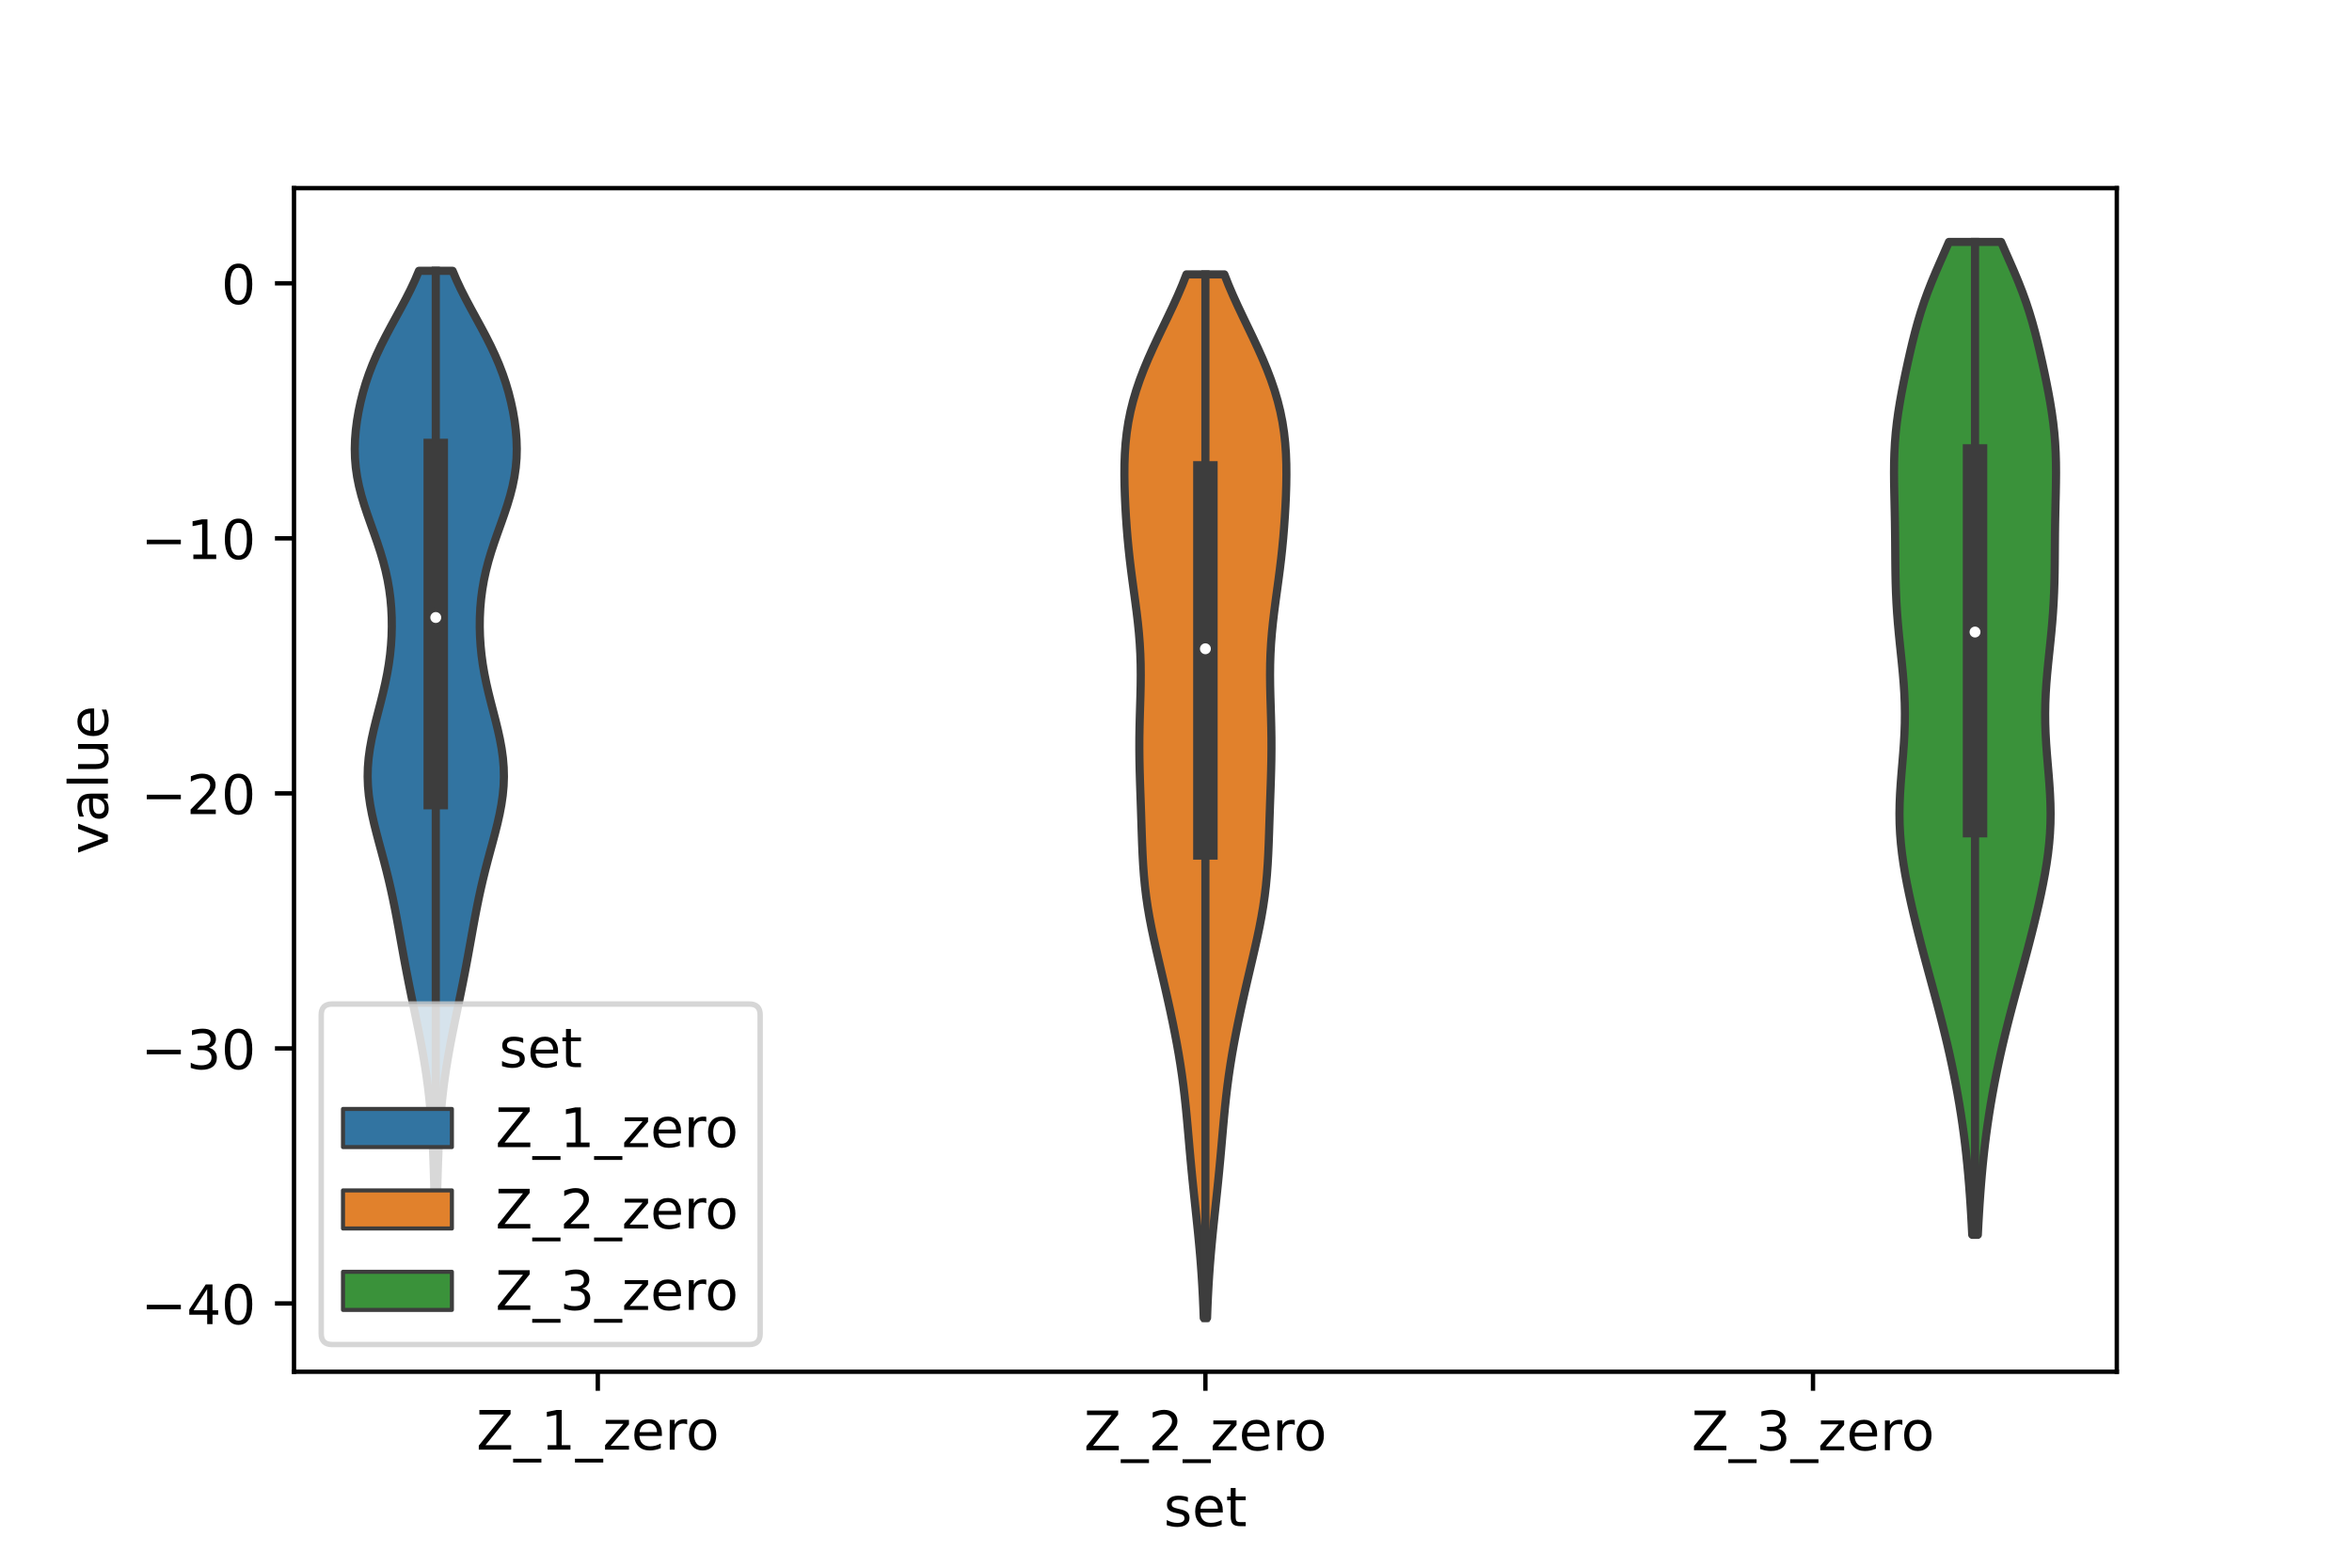 <?xml version="1.0" encoding="utf-8" standalone="no"?>
<!DOCTYPE svg PUBLIC "-//W3C//DTD SVG 1.1//EN"
  "http://www.w3.org/Graphics/SVG/1.1/DTD/svg11.dtd">
<!-- Created with matplotlib (https://matplotlib.org/) -->
<svg height="288pt" version="1.1" viewBox="0 0 432 288" width="432pt" xmlns="http://www.w3.org/2000/svg" xmlns:xlink="http://www.w3.org/1999/xlink">
 <defs>
  <style type="text/css">*{stroke-linecap:butt;stroke-linejoin:round;}</style>
 </defs>
 <g id="figure_1">
  <g id="patch_1">
   <path d="M 0 288 
L 432 288 
L 432 0 
L 0 0 
z
" style="fill:#ffffff;"/>
  </g>
  <g id="axes_1">
   <g id="patch_2">
    <path d="M 54 252 
L 388.8 252 
L 388.8 34.56 
L 54 34.56 
z
" style="fill:#ffffff;"/>
   </g>
   <g id="PolyCollection_1">
    <defs>
     <path d="M 80.276 -67.866 
L 79.804 -67.866 
L 79.765 -69.587 
L 79.721 -71.308 
L 79.67 -73.029 
L 79.612 -74.75 
L 79.544 -76.471 
L 79.463 -78.192 
L 79.367 -79.913 
L 79.254 -81.634 
L 79.12 -83.355 
L 78.964 -85.076 
L 78.783 -86.798 
L 78.578 -88.519 
L 78.346 -90.24 
L 78.089 -91.961 
L 77.806 -93.682 
L 77.501 -95.403 
L 77.176 -97.124 
L 76.835 -98.845 
L 76.483 -100.566 
L 76.125 -102.287 
L 75.766 -104.008 
L 75.412 -105.729 
L 75.064 -107.45 
L 74.727 -109.171 
L 74.399 -110.892 
L 74.081 -112.613 
L 73.77 -114.334 
L 73.462 -116.055 
L 73.152 -117.776 
L 72.835 -119.497 
L 72.504 -121.218 
L 72.155 -122.94 
L 71.783 -124.661 
L 71.386 -126.382 
L 70.963 -128.103 
L 70.518 -129.824 
L 70.057 -131.545 
L 69.592 -133.266 
L 69.136 -134.987 
L 68.706 -136.708 
L 68.319 -138.429 
L 67.993 -140.15 
L 67.744 -141.871 
L 67.585 -143.592 
L 67.525 -145.313 
L 67.567 -147.034 
L 67.709 -148.755 
L 67.944 -150.476 
L 68.259 -152.197 
L 68.636 -153.918 
L 69.057 -155.639 
L 69.501 -157.361 
L 69.946 -159.082 
L 70.374 -160.803 
L 70.768 -162.524 
L 71.116 -164.245 
L 71.409 -165.966 
L 71.641 -167.687 
L 71.811 -169.408 
L 71.919 -171.129 
L 71.964 -172.85 
L 71.946 -174.571 
L 71.862 -176.292 
L 71.711 -178.013 
L 71.487 -179.734 
L 71.19 -181.455 
L 70.816 -183.176 
L 70.37 -184.897 
L 69.858 -186.618 
L 69.293 -188.339 
L 68.692 -190.06 
L 68.076 -191.781 
L 67.47 -193.503 
L 66.898 -195.224 
L 66.382 -196.945 
L 65.943 -198.666 
L 65.596 -200.387 
L 65.348 -202.108 
L 65.204 -203.829 
L 65.16 -205.55 
L 65.212 -207.271 
L 65.351 -208.992 
L 65.57 -210.713 
L 65.863 -212.434 
L 66.228 -214.155 
L 66.663 -215.876 
L 67.171 -217.597 
L 67.755 -219.318 
L 68.416 -221.039 
L 69.154 -222.76 
L 69.962 -224.481 
L 70.831 -226.202 
L 71.744 -227.923 
L 72.682 -229.645 
L 73.621 -231.366 
L 74.538 -233.087 
L 75.411 -234.808 
L 76.219 -236.529 
L 76.948 -238.25 
L 83.132 -238.25 
L 83.132 -238.25 
L 83.861 -236.529 
L 84.669 -234.808 
L 85.542 -233.087 
L 86.459 -231.366 
L 87.398 -229.645 
L 88.336 -227.923 
L 89.249 -226.202 
L 90.118 -224.481 
L 90.926 -222.76 
L 91.664 -221.039 
L 92.325 -219.318 
L 92.909 -217.597 
L 93.417 -215.876 
L 93.852 -214.155 
L 94.217 -212.434 
L 94.51 -210.713 
L 94.729 -208.992 
L 94.868 -207.271 
L 94.92 -205.55 
L 94.876 -203.829 
L 94.732 -202.108 
L 94.484 -200.387 
L 94.137 -198.666 
L 93.698 -196.945 
L 93.182 -195.224 
L 92.61 -193.503 
L 92.004 -191.781 
L 91.388 -190.06 
L 90.787 -188.339 
L 90.222 -186.618 
L 89.71 -184.897 
L 89.264 -183.176 
L 88.89 -181.455 
L 88.593 -179.734 
L 88.369 -178.013 
L 88.218 -176.292 
L 88.134 -174.571 
L 88.116 -172.85 
L 88.161 -171.129 
L 88.269 -169.408 
L 88.439 -167.687 
L 88.671 -165.966 
L 88.964 -164.245 
L 89.312 -162.524 
L 89.706 -160.803 
L 90.134 -159.082 
L 90.579 -157.361 
L 91.023 -155.639 
L 91.444 -153.918 
L 91.821 -152.197 
L 92.136 -150.476 
L 92.371 -148.755 
L 92.513 -147.034 
L 92.555 -145.313 
L 92.495 -143.592 
L 92.336 -141.871 
L 92.087 -140.15 
L 91.761 -138.429 
L 91.374 -136.708 
L 90.944 -134.987 
L 90.488 -133.266 
L 90.023 -131.545 
L 89.562 -129.824 
L 89.117 -128.103 
L 88.694 -126.382 
L 88.297 -124.661 
L 87.925 -122.94 
L 87.576 -121.218 
L 87.245 -119.497 
L 86.928 -117.776 
L 86.618 -116.055 
L 86.31 -114.334 
L 85.999 -112.613 
L 85.681 -110.892 
L 85.353 -109.171 
L 85.016 -107.45 
L 84.668 -105.729 
L 84.314 -104.008 
L 83.955 -102.287 
L 83.597 -100.566 
L 83.245 -98.845 
L 82.904 -97.124 
L 82.579 -95.403 
L 82.274 -93.682 
L 81.991 -91.961 
L 81.734 -90.24 
L 81.502 -88.519 
L 81.297 -86.798 
L 81.116 -85.076 
L 80.96 -83.355 
L 80.826 -81.634 
L 80.713 -79.913 
L 80.617 -78.192 
L 80.536 -76.471 
L 80.468 -74.75 
L 80.41 -73.029 
L 80.359 -71.308 
L 80.315 -69.587 
L 80.276 -67.866 
z
" id="mef20df8cf9" style="stroke:#3d3d3d;stroke-width:1.5;"/>
    </defs>
    <g clip-path="url(#p83ac06653c)">
     <use style="fill:#3274a1;stroke:#3d3d3d;stroke-width:1.5;" x="0" xlink:href="#mef20df8cf9" y="288"/>
    </g>
   </g>
   <g id="PolyCollection_2">
    <defs>
     <path d="M 221.705 -45.884 
L 221.095 -45.884 
L 221.023 -47.82 
L 220.937 -49.757 
L 220.834 -51.693 
L 220.714 -53.629 
L 220.576 -55.566 
L 220.419 -57.502 
L 220.246 -59.439 
L 220.06 -61.375 
L 219.862 -63.312 
L 219.658 -65.248 
L 219.452 -67.185 
L 219.248 -69.121 
L 219.049 -71.058 
L 218.859 -72.994 
L 218.677 -74.93 
L 218.502 -76.867 
L 218.332 -78.803 
L 218.162 -80.74 
L 217.986 -82.676 
L 217.798 -84.613 
L 217.591 -86.549 
L 217.361 -88.486 
L 217.104 -90.422 
L 216.817 -92.359 
L 216.502 -94.295 
L 216.159 -96.231 
L 215.791 -98.168 
L 215.403 -100.104 
L 214.996 -102.041 
L 214.573 -103.977 
L 214.138 -105.914 
L 213.692 -107.85 
L 213.24 -109.787 
L 212.787 -111.723 
L 212.339 -113.659 
L 211.906 -115.596 
L 211.498 -117.532 
L 211.125 -119.469 
L 210.795 -121.405 
L 210.514 -123.342 
L 210.283 -125.278 
L 210.101 -127.215 
L 209.962 -129.151 
L 209.856 -131.088 
L 209.774 -133.024 
L 209.705 -134.96 
L 209.642 -136.897 
L 209.578 -138.833 
L 209.512 -140.77 
L 209.444 -142.706 
L 209.379 -144.643 
L 209.324 -146.579 
L 209.284 -148.516 
L 209.266 -150.452 
L 209.271 -152.389 
L 209.301 -154.325 
L 209.348 -156.261 
L 209.406 -158.198 
L 209.463 -160.134 
L 209.507 -162.071 
L 209.525 -164.007 
L 209.507 -165.944 
L 209.446 -167.88 
L 209.338 -169.817 
L 209.184 -171.753 
L 208.989 -173.69 
L 208.76 -175.626 
L 208.508 -177.562 
L 208.245 -179.499 
L 207.982 -181.435 
L 207.73 -183.372 
L 207.496 -185.308 
L 207.287 -187.245 
L 207.103 -189.181 
L 206.944 -191.118 
L 206.809 -193.054 
L 206.697 -194.991 
L 206.609 -196.927 
L 206.547 -198.863 
L 206.52 -200.8 
L 206.536 -202.736 
L 206.606 -204.673 
L 206.742 -206.609 
L 206.955 -208.546 
L 207.253 -210.482 
L 207.641 -212.419 
L 208.122 -214.355 
L 208.694 -216.291 
L 209.353 -218.228 
L 210.092 -220.164 
L 210.9 -222.101 
L 211.764 -224.037 
L 212.669 -225.974 
L 213.597 -227.91 
L 214.529 -229.847 
L 215.445 -231.783 
L 216.326 -233.72 
L 217.155 -235.656 
L 217.915 -237.592 
L 224.885 -237.592 
L 224.885 -237.592 
L 225.645 -235.656 
L 226.474 -233.72 
L 227.355 -231.783 
L 228.271 -229.847 
L 229.203 -227.91 
L 230.131 -225.974 
L 231.036 -224.037 
L 231.9 -222.101 
L 232.708 -220.164 
L 233.447 -218.228 
L 234.106 -216.291 
L 234.678 -214.355 
L 235.159 -212.419 
L 235.547 -210.482 
L 235.845 -208.546 
L 236.058 -206.609 
L 236.194 -204.673 
L 236.264 -202.736 
L 236.28 -200.8 
L 236.253 -198.863 
L 236.191 -196.927 
L 236.103 -194.991 
L 235.991 -193.054 
L 235.856 -191.118 
L 235.697 -189.181 
L 235.513 -187.245 
L 235.304 -185.308 
L 235.07 -183.372 
L 234.818 -181.435 
L 234.555 -179.499 
L 234.292 -177.562 
L 234.04 -175.626 
L 233.811 -173.69 
L 233.616 -171.753 
L 233.462 -169.817 
L 233.354 -167.88 
L 233.293 -165.944 
L 233.275 -164.007 
L 233.293 -162.071 
L 233.337 -160.134 
L 233.394 -158.198 
L 233.452 -156.261 
L 233.499 -154.325 
L 233.529 -152.389 
L 233.534 -150.452 
L 233.516 -148.516 
L 233.476 -146.579 
L 233.421 -144.643 
L 233.356 -142.706 
L 233.288 -140.77 
L 233.222 -138.833 
L 233.158 -136.897 
L 233.095 -134.96 
L 233.026 -133.024 
L 232.944 -131.088 
L 232.838 -129.151 
L 232.699 -127.215 
L 232.517 -125.278 
L 232.286 -123.342 
L 232.005 -121.405 
L 231.675 -119.469 
L 231.302 -117.532 
L 230.894 -115.596 
L 230.461 -113.659 
L 230.013 -111.723 
L 229.56 -109.787 
L 229.108 -107.85 
L 228.662 -105.914 
L 228.227 -103.977 
L 227.804 -102.041 
L 227.397 -100.104 
L 227.009 -98.168 
L 226.641 -96.231 
L 226.298 -94.295 
L 225.983 -92.359 
L 225.696 -90.422 
L 225.439 -88.486 
L 225.209 -86.549 
L 225.002 -84.613 
L 224.814 -82.676 
L 224.638 -80.74 
L 224.468 -78.803 
L 224.298 -76.867 
L 224.123 -74.93 
L 223.941 -72.994 
L 223.751 -71.058 
L 223.552 -69.121 
L 223.348 -67.185 
L 223.142 -65.248 
L 222.938 -63.312 
L 222.74 -61.375 
L 222.554 -59.439 
L 222.381 -57.502 
L 222.224 -55.566 
L 222.086 -53.629 
L 221.966 -51.693 
L 221.863 -49.757 
L 221.777 -47.82 
L 221.705 -45.884 
z
" id="m07b98b0b65" style="stroke:#3d3d3d;stroke-width:1.5;"/>
    </defs>
    <g clip-path="url(#p83ac06653c)">
     <use style="fill:#e1812c;stroke:#3d3d3d;stroke-width:1.5;" x="0" xlink:href="#m07b98b0b65" y="288"/>
    </g>
   </g>
   <g id="PolyCollection_3">
    <defs>
     <path d="M 363.275 -61.157 
L 362.245 -61.157 
L 362.15 -63 
L 362.046 -64.842 
L 361.931 -66.684 
L 361.804 -68.527 
L 361.664 -70.369 
L 361.509 -72.212 
L 361.337 -74.054 
L 361.147 -75.897 
L 360.937 -77.739 
L 360.706 -79.581 
L 360.453 -81.424 
L 360.179 -83.266 
L 359.882 -85.109 
L 359.564 -86.951 
L 359.224 -88.793 
L 358.863 -90.636 
L 358.482 -92.478 
L 358.081 -94.321 
L 357.66 -96.163 
L 357.22 -98.006 
L 356.764 -99.848 
L 356.292 -101.69 
L 355.807 -103.533 
L 355.314 -105.375 
L 354.814 -107.218 
L 354.313 -109.06 
L 353.814 -110.902 
L 353.32 -112.745 
L 352.836 -114.587 
L 352.363 -116.43 
L 351.904 -118.272 
L 351.461 -120.115 
L 351.037 -121.957 
L 350.635 -123.799 
L 350.259 -125.642 
L 349.915 -127.484 
L 349.61 -129.327 
L 349.35 -131.169 
L 349.144 -133.011 
L 348.995 -134.854 
L 348.907 -136.696 
L 348.88 -138.539 
L 348.911 -140.381 
L 348.991 -142.224 
L 349.11 -144.066 
L 349.254 -145.908 
L 349.41 -147.751 
L 349.562 -149.593 
L 349.696 -151.436 
L 349.799 -153.278 
L 349.862 -155.12 
L 349.879 -156.963 
L 349.848 -158.805 
L 349.771 -160.648 
L 349.651 -162.49 
L 349.497 -164.333 
L 349.319 -166.175 
L 349.128 -168.017 
L 348.936 -169.86 
L 348.752 -171.702 
L 348.586 -173.545 
L 348.443 -175.387 
L 348.328 -177.229 
L 348.241 -179.072 
L 348.181 -180.914 
L 348.142 -182.757 
L 348.119 -184.599 
L 348.104 -186.441 
L 348.09 -188.284 
L 348.072 -190.126 
L 348.046 -191.969 
L 348.011 -193.811 
L 347.97 -195.654 
L 347.928 -197.496 
L 347.895 -199.338 
L 347.88 -201.181 
L 347.895 -203.023 
L 347.949 -204.866 
L 348.049 -206.708 
L 348.201 -208.55 
L 348.405 -210.393 
L 348.658 -212.235 
L 348.954 -214.078 
L 349.285 -215.92 
L 349.644 -217.763 
L 350.023 -219.605 
L 350.42 -221.447 
L 350.834 -223.29 
L 351.27 -225.132 
L 351.735 -226.975 
L 352.238 -228.817 
L 352.79 -230.659 
L 353.397 -232.502 
L 354.063 -234.344 
L 354.784 -236.187 
L 355.552 -238.029 
L 356.353 -239.872 
L 357.166 -241.714 
L 357.969 -243.556 
L 367.551 -243.556 
L 367.551 -243.556 
L 368.354 -241.714 
L 369.167 -239.872 
L 369.968 -238.029 
L 370.736 -236.187 
L 371.457 -234.344 
L 372.123 -232.502 
L 372.73 -230.659 
L 373.282 -228.817 
L 373.785 -226.975 
L 374.25 -225.132 
L 374.686 -223.29 
L 375.1 -221.447 
L 375.497 -219.605 
L 375.876 -217.763 
L 376.235 -215.92 
L 376.566 -214.078 
L 376.862 -212.235 
L 377.115 -210.393 
L 377.319 -208.55 
L 377.471 -206.708 
L 377.571 -204.866 
L 377.625 -203.023 
L 377.64 -201.181 
L 377.625 -199.338 
L 377.592 -197.496 
L 377.55 -195.654 
L 377.509 -193.811 
L 377.474 -191.969 
L 377.448 -190.126 
L 377.43 -188.284 
L 377.416 -186.441 
L 377.401 -184.599 
L 377.378 -182.757 
L 377.339 -180.914 
L 377.279 -179.072 
L 377.192 -177.229 
L 377.077 -175.387 
L 376.934 -173.545 
L 376.768 -171.702 
L 376.584 -169.86 
L 376.392 -168.017 
L 376.201 -166.175 
L 376.023 -164.333 
L 375.869 -162.49 
L 375.749 -160.648 
L 375.672 -158.805 
L 375.641 -156.963 
L 375.658 -155.12 
L 375.721 -153.278 
L 375.824 -151.436 
L 375.958 -149.593 
L 376.11 -147.751 
L 376.266 -145.908 
L 376.41 -144.066 
L 376.529 -142.224 
L 376.609 -140.381 
L 376.64 -138.539 
L 376.613 -136.696 
L 376.525 -134.854 
L 376.376 -133.011 
L 376.17 -131.169 
L 375.91 -129.327 
L 375.605 -127.484 
L 375.261 -125.642 
L 374.885 -123.799 
L 374.483 -121.957 
L 374.059 -120.115 
L 373.616 -118.272 
L 373.157 -116.43 
L 372.684 -114.587 
L 372.2 -112.745 
L 371.706 -110.902 
L 371.207 -109.06 
L 370.706 -107.218 
L 370.206 -105.375 
L 369.713 -103.533 
L 369.228 -101.69 
L 368.756 -99.848 
L 368.3 -98.006 
L 367.86 -96.163 
L 367.439 -94.321 
L 367.038 -92.478 
L 366.657 -90.636 
L 366.296 -88.793 
L 365.956 -86.951 
L 365.638 -85.109 
L 365.341 -83.266 
L 365.067 -81.424 
L 364.814 -79.581 
L 364.583 -77.739 
L 364.373 -75.897 
L 364.183 -74.054 
L 364.011 -72.212 
L 363.856 -70.369 
L 363.716 -68.527 
L 363.589 -66.684 
L 363.474 -64.842 
L 363.37 -63 
L 363.275 -61.157 
z
" id="m106c34a833" style="stroke:#3d3d3d;stroke-width:1.5;"/>
    </defs>
    <g clip-path="url(#p83ac06653c)">
     <use style="fill:#3a923a;stroke:#3d3d3d;stroke-width:1.5;" x="0" xlink:href="#m106c34a833" y="288"/>
    </g>
   </g>
   <g id="patch_3">
    <path clip-path="url(#p83ac06653c)" d="M 109.8 52.047 
L 109.8 52.047 
L 109.8 52.047 
L 109.8 52.047 
z
" style="fill:#3274a1;stroke:#3d3d3d;stroke-linejoin:miter;stroke-width:0.75;"/>
   </g>
   <g id="patch_4">
    <path clip-path="url(#p83ac06653c)" d="M 109.8 52.047 
L 109.8 52.047 
L 109.8 52.047 
L 109.8 52.047 
z
" style="fill:#e1812c;stroke:#3d3d3d;stroke-linejoin:miter;stroke-width:0.75;"/>
   </g>
   <g id="patch_5">
    <path clip-path="url(#p83ac06653c)" d="M 109.8 52.047 
L 109.8 52.047 
L 109.8 52.047 
L 109.8 52.047 
z
" style="fill:#3a923a;stroke:#3d3d3d;stroke-linejoin:miter;stroke-width:0.75;"/>
   </g>
   <g id="matplotlib.axis_1">
    <g id="xtick_1">
     <g id="line2d_1">
      <defs>
       <path d="M 0 0 
L 0 3.5 
" id="m77be1bac0e" style="stroke:#000000;stroke-width:0.8;"/>
      </defs>
      <g>
       <use style="stroke:#000000;stroke-width:0.8;" x="109.8" xlink:href="#m77be1bac0e" y="252"/>
      </g>
     </g>
     <g id="text_1">
      <!-- Z_1_zero -->
      <g transform="translate(87.491 266.32)scale(0.1 -0.1)">
       <defs>
        <path d="M 5.609 72.906 
L 62.891 72.906 
L 62.891 65.375 
L 16.797 8.297 
L 64.016 8.297 
L 64.016 0 
L 4.5 0 
L 4.5 7.516 
L 50.594 64.594 
L 5.609 64.594 
z
" id="DejaVuSans-90"/>
        <path d="M 50.984 -16.609 
L 50.984 -23.578 
L -0.984 -23.578 
L -0.984 -16.609 
z
" id="DejaVuSans-95"/>
        <path d="M 12.406 8.297 
L 28.516 8.297 
L 28.516 63.922 
L 10.984 60.406 
L 10.984 69.391 
L 28.422 72.906 
L 38.281 72.906 
L 38.281 8.297 
L 54.391 8.297 
L 54.391 0 
L 12.406 0 
z
" id="DejaVuSans-49"/>
        <path d="M 5.516 54.688 
L 48.188 54.688 
L 48.188 46.484 
L 14.406 7.172 
L 48.188 7.172 
L 48.188 0 
L 4.297 0 
L 4.297 8.203 
L 38.094 47.516 
L 5.516 47.516 
z
" id="DejaVuSans-122"/>
        <path d="M 56.203 29.594 
L 56.203 25.203 
L 14.891 25.203 
Q 15.484 15.922 20.484 11.062 
Q 25.484 6.203 34.422 6.203 
Q 39.594 6.203 44.453 7.469 
Q 49.312 8.734 54.109 11.281 
L 54.109 2.781 
Q 49.266 0.734 44.188 -0.344 
Q 39.109 -1.422 33.891 -1.422 
Q 20.797 -1.422 13.156 6.188 
Q 5.516 13.812 5.516 26.812 
Q 5.516 40.234 12.766 48.109 
Q 20.016 56 32.328 56 
Q 43.359 56 49.781 48.891 
Q 56.203 41.797 56.203 29.594 
z
M 47.219 32.234 
Q 47.125 39.594 43.094 43.984 
Q 39.062 48.391 32.422 48.391 
Q 24.906 48.391 20.391 44.141 
Q 15.875 39.891 15.188 32.172 
z
" id="DejaVuSans-101"/>
        <path d="M 41.109 46.297 
Q 39.594 47.172 37.812 47.578 
Q 36.031 48 33.891 48 
Q 26.266 48 22.188 43.047 
Q 18.109 38.094 18.109 28.812 
L 18.109 0 
L 9.078 0 
L 9.078 54.688 
L 18.109 54.688 
L 18.109 46.188 
Q 20.953 51.172 25.484 53.578 
Q 30.031 56 36.531 56 
Q 37.453 56 38.578 55.875 
Q 39.703 55.766 41.062 55.516 
z
" id="DejaVuSans-114"/>
        <path d="M 30.609 48.391 
Q 23.391 48.391 19.188 42.75 
Q 14.984 37.109 14.984 27.297 
Q 14.984 17.484 19.156 11.844 
Q 23.344 6.203 30.609 6.203 
Q 37.797 6.203 41.984 11.859 
Q 46.188 17.531 46.188 27.297 
Q 46.188 37.016 41.984 42.703 
Q 37.797 48.391 30.609 48.391 
z
M 30.609 56 
Q 42.328 56 49.016 48.375 
Q 55.719 40.766 55.719 27.297 
Q 55.719 13.875 49.016 6.219 
Q 42.328 -1.422 30.609 -1.422 
Q 18.844 -1.422 12.172 6.219 
Q 5.516 13.875 5.516 27.297 
Q 5.516 40.766 12.172 48.375 
Q 18.844 56 30.609 56 
z
" id="DejaVuSans-111"/>
       </defs>
       <use xlink:href="#DejaVuSans-90"/>
       <use x="68.506" xlink:href="#DejaVuSans-95"/>
       <use x="118.506" xlink:href="#DejaVuSans-49"/>
       <use x="182.129" xlink:href="#DejaVuSans-95"/>
       <use x="232.129" xlink:href="#DejaVuSans-122"/>
       <use x="284.619" xlink:href="#DejaVuSans-101"/>
       <use x="346.143" xlink:href="#DejaVuSans-114"/>
       <use x="385.006" xlink:href="#DejaVuSans-111"/>
      </g>
     </g>
    </g>
    <g id="xtick_2">
     <g id="line2d_2">
      <g>
       <use style="stroke:#000000;stroke-width:0.8;" x="221.4" xlink:href="#m77be1bac0e" y="252"/>
      </g>
     </g>
     <g id="text_2">
      <!-- Z_2_zero -->
      <g transform="translate(199.091 266.422)scale(0.1 -0.1)">
       <defs>
        <path d="M 19.188 8.297 
L 53.609 8.297 
L 53.609 0 
L 7.328 0 
L 7.328 8.297 
Q 12.938 14.109 22.625 23.891 
Q 32.328 33.688 34.812 36.531 
Q 39.547 41.844 41.422 45.531 
Q 43.312 49.219 43.312 52.781 
Q 43.312 58.594 39.234 62.25 
Q 35.156 65.922 28.609 65.922 
Q 23.969 65.922 18.812 64.312 
Q 13.672 62.703 7.812 59.422 
L 7.812 69.391 
Q 13.766 71.781 18.938 73 
Q 24.125 74.219 28.422 74.219 
Q 39.75 74.219 46.484 68.547 
Q 53.219 62.891 53.219 53.422 
Q 53.219 48.922 51.531 44.891 
Q 49.859 40.875 45.406 35.406 
Q 44.188 33.984 37.641 27.219 
Q 31.109 20.453 19.188 8.297 
z
" id="DejaVuSans-50"/>
       </defs>
       <use xlink:href="#DejaVuSans-90"/>
       <use x="68.506" xlink:href="#DejaVuSans-95"/>
       <use x="118.506" xlink:href="#DejaVuSans-50"/>
       <use x="182.129" xlink:href="#DejaVuSans-95"/>
       <use x="232.129" xlink:href="#DejaVuSans-122"/>
       <use x="284.619" xlink:href="#DejaVuSans-101"/>
       <use x="346.143" xlink:href="#DejaVuSans-114"/>
       <use x="385.006" xlink:href="#DejaVuSans-111"/>
      </g>
     </g>
    </g>
    <g id="xtick_3">
     <g id="line2d_3">
      <g>
       <use style="stroke:#000000;stroke-width:0.8;" x="333" xlink:href="#m77be1bac0e" y="252"/>
      </g>
     </g>
     <g id="text_3">
      <!-- Z_3_zero -->
      <g transform="translate(310.691 266.422)scale(0.1 -0.1)">
       <defs>
        <path d="M 40.578 39.312 
Q 47.656 37.797 51.625 33 
Q 55.609 28.219 55.609 21.188 
Q 55.609 10.406 48.188 4.484 
Q 40.766 -1.422 27.094 -1.422 
Q 22.516 -1.422 17.656 -0.516 
Q 12.797 0.391 7.625 2.203 
L 7.625 11.719 
Q 11.719 9.328 16.594 8.109 
Q 21.484 6.891 26.812 6.891 
Q 36.078 6.891 40.938 10.547 
Q 45.797 14.203 45.797 21.188 
Q 45.797 27.641 41.281 31.266 
Q 36.766 34.906 28.719 34.906 
L 20.219 34.906 
L 20.219 43.016 
L 29.109 43.016 
Q 36.375 43.016 40.234 45.922 
Q 44.094 48.828 44.094 54.297 
Q 44.094 59.906 40.109 62.906 
Q 36.141 65.922 28.719 65.922 
Q 24.656 65.922 20.016 65.031 
Q 15.375 64.156 9.812 62.312 
L 9.812 71.094 
Q 15.438 72.656 20.344 73.438 
Q 25.25 74.219 29.594 74.219 
Q 40.828 74.219 47.359 69.109 
Q 53.906 64.016 53.906 55.328 
Q 53.906 49.266 50.438 45.094 
Q 46.969 40.922 40.578 39.312 
z
" id="DejaVuSans-51"/>
       </defs>
       <use xlink:href="#DejaVuSans-90"/>
       <use x="68.506" xlink:href="#DejaVuSans-95"/>
       <use x="118.506" xlink:href="#DejaVuSans-51"/>
       <use x="182.129" xlink:href="#DejaVuSans-95"/>
       <use x="232.129" xlink:href="#DejaVuSans-122"/>
       <use x="284.619" xlink:href="#DejaVuSans-101"/>
       <use x="346.143" xlink:href="#DejaVuSans-114"/>
       <use x="385.006" xlink:href="#DejaVuSans-111"/>
      </g>
     </g>
    </g>
    <g id="text_4">
     <!-- set -->
     <g transform="translate(213.759 280.378)scale(0.1 -0.1)">
      <defs>
       <path d="M 44.281 53.078 
L 44.281 44.578 
Q 40.484 46.531 36.375 47.5 
Q 32.281 48.484 27.875 48.484 
Q 21.188 48.484 17.844 46.438 
Q 14.5 44.391 14.5 40.281 
Q 14.5 37.156 16.891 35.375 
Q 19.281 33.594 26.516 31.984 
L 29.594 31.297 
Q 39.156 29.25 43.188 25.516 
Q 47.219 21.781 47.219 15.094 
Q 47.219 7.469 41.188 3.016 
Q 35.156 -1.422 24.609 -1.422 
Q 20.219 -1.422 15.453 -0.562 
Q 10.688 0.297 5.422 2 
L 5.422 11.281 
Q 10.406 8.688 15.234 7.391 
Q 20.062 6.109 24.812 6.109 
Q 31.156 6.109 34.562 8.281 
Q 37.984 10.453 37.984 14.406 
Q 37.984 18.062 35.516 20.016 
Q 33.062 21.969 24.703 23.781 
L 21.578 24.516 
Q 13.234 26.266 9.516 29.906 
Q 5.812 33.547 5.812 39.891 
Q 5.812 47.609 11.281 51.797 
Q 16.75 56 26.812 56 
Q 31.781 56 36.172 55.266 
Q 40.578 54.547 44.281 53.078 
z
" id="DejaVuSans-115"/>
       <path d="M 18.312 70.219 
L 18.312 54.688 
L 36.812 54.688 
L 36.812 47.703 
L 18.312 47.703 
L 18.312 18.016 
Q 18.312 11.328 20.141 9.422 
Q 21.969 7.516 27.594 7.516 
L 36.812 7.516 
L 36.812 0 
L 27.594 0 
Q 17.188 0 13.234 3.875 
Q 9.281 7.766 9.281 18.016 
L 9.281 47.703 
L 2.688 47.703 
L 2.688 54.688 
L 9.281 54.688 
L 9.281 70.219 
z
" id="DejaVuSans-116"/>
      </defs>
      <use xlink:href="#DejaVuSans-115"/>
      <use x="52.1" xlink:href="#DejaVuSans-101"/>
      <use x="113.623" xlink:href="#DejaVuSans-116"/>
     </g>
    </g>
   </g>
   <g id="matplotlib.axis_2">
    <g id="ytick_1">
     <g id="line2d_4">
      <defs>
       <path d="M 0 0 
L -3.5 0 
" id="m1c4a99f8bb" style="stroke:#000000;stroke-width:0.8;"/>
      </defs>
      <g>
       <use style="stroke:#000000;stroke-width:0.8;" x="54" xlink:href="#m1c4a99f8bb" y="239.452"/>
      </g>
     </g>
     <g id="text_5">
      <!-- −40 -->
      <g transform="translate(25.895 243.251)scale(0.1 -0.1)">
       <defs>
        <path d="M 10.594 35.5 
L 73.188 35.5 
L 73.188 27.203 
L 10.594 27.203 
z
" id="DejaVuSans-8722"/>
        <path d="M 37.797 64.312 
L 12.891 25.391 
L 37.797 25.391 
z
M 35.203 72.906 
L 47.609 72.906 
L 47.609 25.391 
L 58.016 25.391 
L 58.016 17.188 
L 47.609 17.188 
L 47.609 0 
L 37.797 0 
L 37.797 17.188 
L 4.891 17.188 
L 4.891 26.703 
z
" id="DejaVuSans-52"/>
        <path d="M 31.781 66.406 
Q 24.172 66.406 20.328 58.906 
Q 16.5 51.422 16.5 36.375 
Q 16.5 21.391 20.328 13.891 
Q 24.172 6.391 31.781 6.391 
Q 39.453 6.391 43.281 13.891 
Q 47.125 21.391 47.125 36.375 
Q 47.125 51.422 43.281 58.906 
Q 39.453 66.406 31.781 66.406 
z
M 31.781 74.219 
Q 44.047 74.219 50.516 64.516 
Q 56.984 54.828 56.984 36.375 
Q 56.984 17.969 50.516 8.266 
Q 44.047 -1.422 31.781 -1.422 
Q 19.531 -1.422 13.062 8.266 
Q 6.594 17.969 6.594 36.375 
Q 6.594 54.828 13.062 64.516 
Q 19.531 74.219 31.781 74.219 
z
" id="DejaVuSans-48"/>
       </defs>
       <use xlink:href="#DejaVuSans-8722"/>
       <use x="83.789" xlink:href="#DejaVuSans-52"/>
       <use x="147.412" xlink:href="#DejaVuSans-48"/>
      </g>
     </g>
    </g>
    <g id="ytick_2">
     <g id="line2d_5">
      <g>
       <use style="stroke:#000000;stroke-width:0.8;" x="54" xlink:href="#m1c4a99f8bb" y="192.601"/>
      </g>
     </g>
     <g id="text_6">
      <!-- −30 -->
      <g transform="translate(25.895 196.4)scale(0.1 -0.1)">
       <use xlink:href="#DejaVuSans-8722"/>
       <use x="83.789" xlink:href="#DejaVuSans-51"/>
       <use x="147.412" xlink:href="#DejaVuSans-48"/>
      </g>
     </g>
    </g>
    <g id="ytick_3">
     <g id="line2d_6">
      <g>
       <use style="stroke:#000000;stroke-width:0.8;" x="54" xlink:href="#m1c4a99f8bb" y="145.749"/>
      </g>
     </g>
     <g id="text_7">
      <!-- −20 -->
      <g transform="translate(25.895 149.548)scale(0.1 -0.1)">
       <use xlink:href="#DejaVuSans-8722"/>
       <use x="83.789" xlink:href="#DejaVuSans-50"/>
       <use x="147.412" xlink:href="#DejaVuSans-48"/>
      </g>
     </g>
    </g>
    <g id="ytick_4">
     <g id="line2d_7">
      <g>
       <use style="stroke:#000000;stroke-width:0.8;" x="54" xlink:href="#m1c4a99f8bb" y="98.898"/>
      </g>
     </g>
     <g id="text_8">
      <!-- −10 -->
      <g transform="translate(25.895 102.697)scale(0.1 -0.1)">
       <use xlink:href="#DejaVuSans-8722"/>
       <use x="83.789" xlink:href="#DejaVuSans-49"/>
       <use x="147.412" xlink:href="#DejaVuSans-48"/>
      </g>
     </g>
    </g>
    <g id="ytick_5">
     <g id="line2d_8">
      <g>
       <use style="stroke:#000000;stroke-width:0.8;" x="54" xlink:href="#m1c4a99f8bb" y="52.047"/>
      </g>
     </g>
     <g id="text_9">
      <!-- 0 -->
      <g transform="translate(40.638 55.846)scale(0.1 -0.1)">
       <use xlink:href="#DejaVuSans-48"/>
      </g>
     </g>
    </g>
    <g id="text_10">
     <!-- value -->
     <g transform="translate(19.816 156.938)rotate(-90)scale(0.1 -0.1)">
      <defs>
       <path d="M 2.984 54.688 
L 12.5 54.688 
L 29.594 8.797 
L 46.688 54.688 
L 56.203 54.688 
L 35.688 0 
L 23.484 0 
z
" id="DejaVuSans-118"/>
       <path d="M 34.281 27.484 
Q 23.391 27.484 19.188 25 
Q 14.984 22.516 14.984 16.5 
Q 14.984 11.719 18.141 8.906 
Q 21.297 6.109 26.703 6.109 
Q 34.188 6.109 38.703 11.406 
Q 43.219 16.703 43.219 25.484 
L 43.219 27.484 
z
M 52.203 31.203 
L 52.203 0 
L 43.219 0 
L 43.219 8.297 
Q 40.141 3.328 35.547 0.953 
Q 30.953 -1.422 24.312 -1.422 
Q 15.922 -1.422 10.953 3.297 
Q 6 8.016 6 15.922 
Q 6 25.141 12.172 29.828 
Q 18.359 34.516 30.609 34.516 
L 43.219 34.516 
L 43.219 35.406 
Q 43.219 41.609 39.141 45 
Q 35.062 48.391 27.688 48.391 
Q 23 48.391 18.547 47.266 
Q 14.109 46.141 10.016 43.891 
L 10.016 52.203 
Q 14.938 54.109 19.578 55.047 
Q 24.219 56 28.609 56 
Q 40.484 56 46.344 49.844 
Q 52.203 43.703 52.203 31.203 
z
" id="DejaVuSans-97"/>
       <path d="M 9.422 75.984 
L 18.406 75.984 
L 18.406 0 
L 9.422 0 
z
" id="DejaVuSans-108"/>
       <path d="M 8.5 21.578 
L 8.5 54.688 
L 17.484 54.688 
L 17.484 21.922 
Q 17.484 14.156 20.5 10.266 
Q 23.531 6.391 29.594 6.391 
Q 36.859 6.391 41.078 11.031 
Q 45.312 15.672 45.312 23.688 
L 45.312 54.688 
L 54.297 54.688 
L 54.297 0 
L 45.312 0 
L 45.312 8.406 
Q 42.047 3.422 37.719 1 
Q 33.406 -1.422 27.688 -1.422 
Q 18.266 -1.422 13.375 4.438 
Q 8.5 10.297 8.5 21.578 
z
M 31.109 56 
z
" id="DejaVuSans-117"/>
      </defs>
      <use xlink:href="#DejaVuSans-118"/>
      <use x="59.18" xlink:href="#DejaVuSans-97"/>
      <use x="120.459" xlink:href="#DejaVuSans-108"/>
      <use x="148.242" xlink:href="#DejaVuSans-117"/>
      <use x="211.621" xlink:href="#DejaVuSans-101"/>
     </g>
    </g>
   </g>
   <g id="line2d_9">
    <path clip-path="url(#p83ac06653c)" d="M 80.04 220.134 
L 80.04 49.75 
" style="fill:none;stroke:#3d3d3d;stroke-linecap:square;stroke-width:1.5;"/>
   </g>
   <g id="line2d_10">
    <path clip-path="url(#p83ac06653c)" d="M 80.04 146.433 
L 80.04 82.841 
" style="fill:none;stroke:#3d3d3d;stroke-linecap:square;stroke-width:4.5;"/>
   </g>
   <g id="line2d_11">
    <path clip-path="url(#p83ac06653c)" d="M 221.4 242.116 
L 221.4 50.408 
" style="fill:none;stroke:#3d3d3d;stroke-linecap:square;stroke-width:1.5;"/>
   </g>
   <g id="line2d_12">
    <path clip-path="url(#p83ac06653c)" d="M 221.4 155.682 
L 221.4 86.965 
" style="fill:none;stroke:#3d3d3d;stroke-linecap:square;stroke-width:4.5;"/>
   </g>
   <g id="line2d_13">
    <path clip-path="url(#p83ac06653c)" d="M 362.76 226.843 
L 362.76 44.444 
" style="fill:none;stroke:#3d3d3d;stroke-linecap:square;stroke-width:1.5;"/>
   </g>
   <g id="line2d_14">
    <path clip-path="url(#p83ac06653c)" d="M 362.76 151.593 
L 362.76 83.862 
" style="fill:none;stroke:#3d3d3d;stroke-linecap:square;stroke-width:4.5;"/>
   </g>
   <g id="patch_6">
    <path d="M 54 252 
L 54 34.56 
" style="fill:none;stroke:#000000;stroke-linecap:square;stroke-linejoin:miter;stroke-width:0.8;"/>
   </g>
   <g id="patch_7">
    <path d="M 388.8 252 
L 388.8 34.56 
" style="fill:none;stroke:#000000;stroke-linecap:square;stroke-linejoin:miter;stroke-width:0.8;"/>
   </g>
   <g id="patch_8">
    <path d="M 54 252 
L 388.8 252 
" style="fill:none;stroke:#000000;stroke-linecap:square;stroke-linejoin:miter;stroke-width:0.8;"/>
   </g>
   <g id="patch_9">
    <path d="M 54 34.56 
L 388.8 34.56 
" style="fill:none;stroke:#000000;stroke-linecap:square;stroke-linejoin:miter;stroke-width:0.8;"/>
   </g>
   <g id="PathCollection_1">
    <defs>
     <path d="M 0 1.5 
C 0.398 1.5 0.779 1.342 1.061 1.061 
C 1.342 0.779 1.5 0.398 1.5 0 
C 1.5 -0.398 1.342 -0.779 1.061 -1.061 
C 0.779 -1.342 0.398 -1.5 0 -1.5 
C -0.398 -1.5 -0.779 -1.342 -1.061 -1.061 
C -1.342 -0.779 -1.5 -0.398 -1.5 0 
C -1.5 0.398 -1.342 0.779 -1.061 1.061 
C -0.779 1.342 -0.398 1.5 0 1.5 
z
" id="ma8988467f8" style="stroke:#3d3d3d;"/>
    </defs>
    <g clip-path="url(#p83ac06653c)">
     <use style="fill:#ffffff;stroke:#3d3d3d;" x="80.04" xlink:href="#ma8988467f8" y="113.442"/>
    </g>
   </g>
   <g id="PathCollection_2">
    <g clip-path="url(#p83ac06653c)">
     <use style="fill:#ffffff;stroke:#3d3d3d;" x="221.4" xlink:href="#ma8988467f8" y="119.186"/>
    </g>
   </g>
   <g id="PathCollection_3">
    <g clip-path="url(#p83ac06653c)">
     <use style="fill:#ffffff;stroke:#3d3d3d;" x="362.76" xlink:href="#ma8988467f8" y="116.11"/>
    </g>
   </g>
   <g id="legend_1">
    <g id="patch_10">
     <path d="M 61 247 
L 137.619 247 
Q 139.619 247 139.619 245 
L 139.619 186.453 
Q 139.619 184.453 137.619 184.453 
L 61 184.453 
Q 59 184.453 59 186.453 
L 59 245 
Q 59 247 61 247 
z
" style="fill:#ffffff;opacity:0.8;stroke:#cccccc;stroke-linejoin:miter;"/>
    </g>
    <g id="text_11">
     <!-- set -->
     <g transform="translate(91.668 196.052)scale(0.1 -0.1)">
      <use xlink:href="#DejaVuSans-115"/>
      <use x="52.1" xlink:href="#DejaVuSans-101"/>
      <use x="113.623" xlink:href="#DejaVuSans-116"/>
     </g>
    </g>
    <g id="patch_11">
     <path d="M 63 210.73 
L 83 210.73 
L 83 203.73 
L 63 203.73 
z
" style="fill:#3274a1;stroke:#3d3d3d;stroke-linejoin:miter;stroke-width:0.75;"/>
    </g>
    <g id="text_12">
     <!-- Z_1_zero -->
     <g transform="translate(91 210.73)scale(0.1 -0.1)">
      <use xlink:href="#DejaVuSans-90"/>
      <use x="68.506" xlink:href="#DejaVuSans-95"/>
      <use x="118.506" xlink:href="#DejaVuSans-49"/>
      <use x="182.129" xlink:href="#DejaVuSans-95"/>
      <use x="232.129" xlink:href="#DejaVuSans-122"/>
      <use x="284.619" xlink:href="#DejaVuSans-101"/>
      <use x="346.143" xlink:href="#DejaVuSans-114"/>
      <use x="385.006" xlink:href="#DejaVuSans-111"/>
     </g>
    </g>
    <g id="patch_12">
     <path d="M 63 225.686 
L 83 225.686 
L 83 218.686 
L 63 218.686 
z
" style="fill:#e1812c;stroke:#3d3d3d;stroke-linejoin:miter;stroke-width:0.75;"/>
    </g>
    <g id="text_13">
     <!-- Z_2_zero -->
     <g transform="translate(91 225.686)scale(0.1 -0.1)">
      <use xlink:href="#DejaVuSans-90"/>
      <use x="68.506" xlink:href="#DejaVuSans-95"/>
      <use x="118.506" xlink:href="#DejaVuSans-50"/>
      <use x="182.129" xlink:href="#DejaVuSans-95"/>
      <use x="232.129" xlink:href="#DejaVuSans-122"/>
      <use x="284.619" xlink:href="#DejaVuSans-101"/>
      <use x="346.143" xlink:href="#DejaVuSans-114"/>
      <use x="385.006" xlink:href="#DejaVuSans-111"/>
     </g>
    </g>
    <g id="patch_13">
     <path d="M 63 240.642 
L 83 240.642 
L 83 233.642 
L 63 233.642 
z
" style="fill:#3a923a;stroke:#3d3d3d;stroke-linejoin:miter;stroke-width:0.75;"/>
    </g>
    <g id="text_14">
     <!-- Z_3_zero -->
     <g transform="translate(91 240.642)scale(0.1 -0.1)">
      <use xlink:href="#DejaVuSans-90"/>
      <use x="68.506" xlink:href="#DejaVuSans-95"/>
      <use x="118.506" xlink:href="#DejaVuSans-51"/>
      <use x="182.129" xlink:href="#DejaVuSans-95"/>
      <use x="232.129" xlink:href="#DejaVuSans-122"/>
      <use x="284.619" xlink:href="#DejaVuSans-101"/>
      <use x="346.143" xlink:href="#DejaVuSans-114"/>
      <use x="385.006" xlink:href="#DejaVuSans-111"/>
     </g>
    </g>
   </g>
  </g>
 </g>
 <defs>
  <clipPath id="p83ac06653c">
   <rect height="217.44" width="334.8" x="54" y="34.56"/>
  </clipPath>
 </defs>
</svg>
